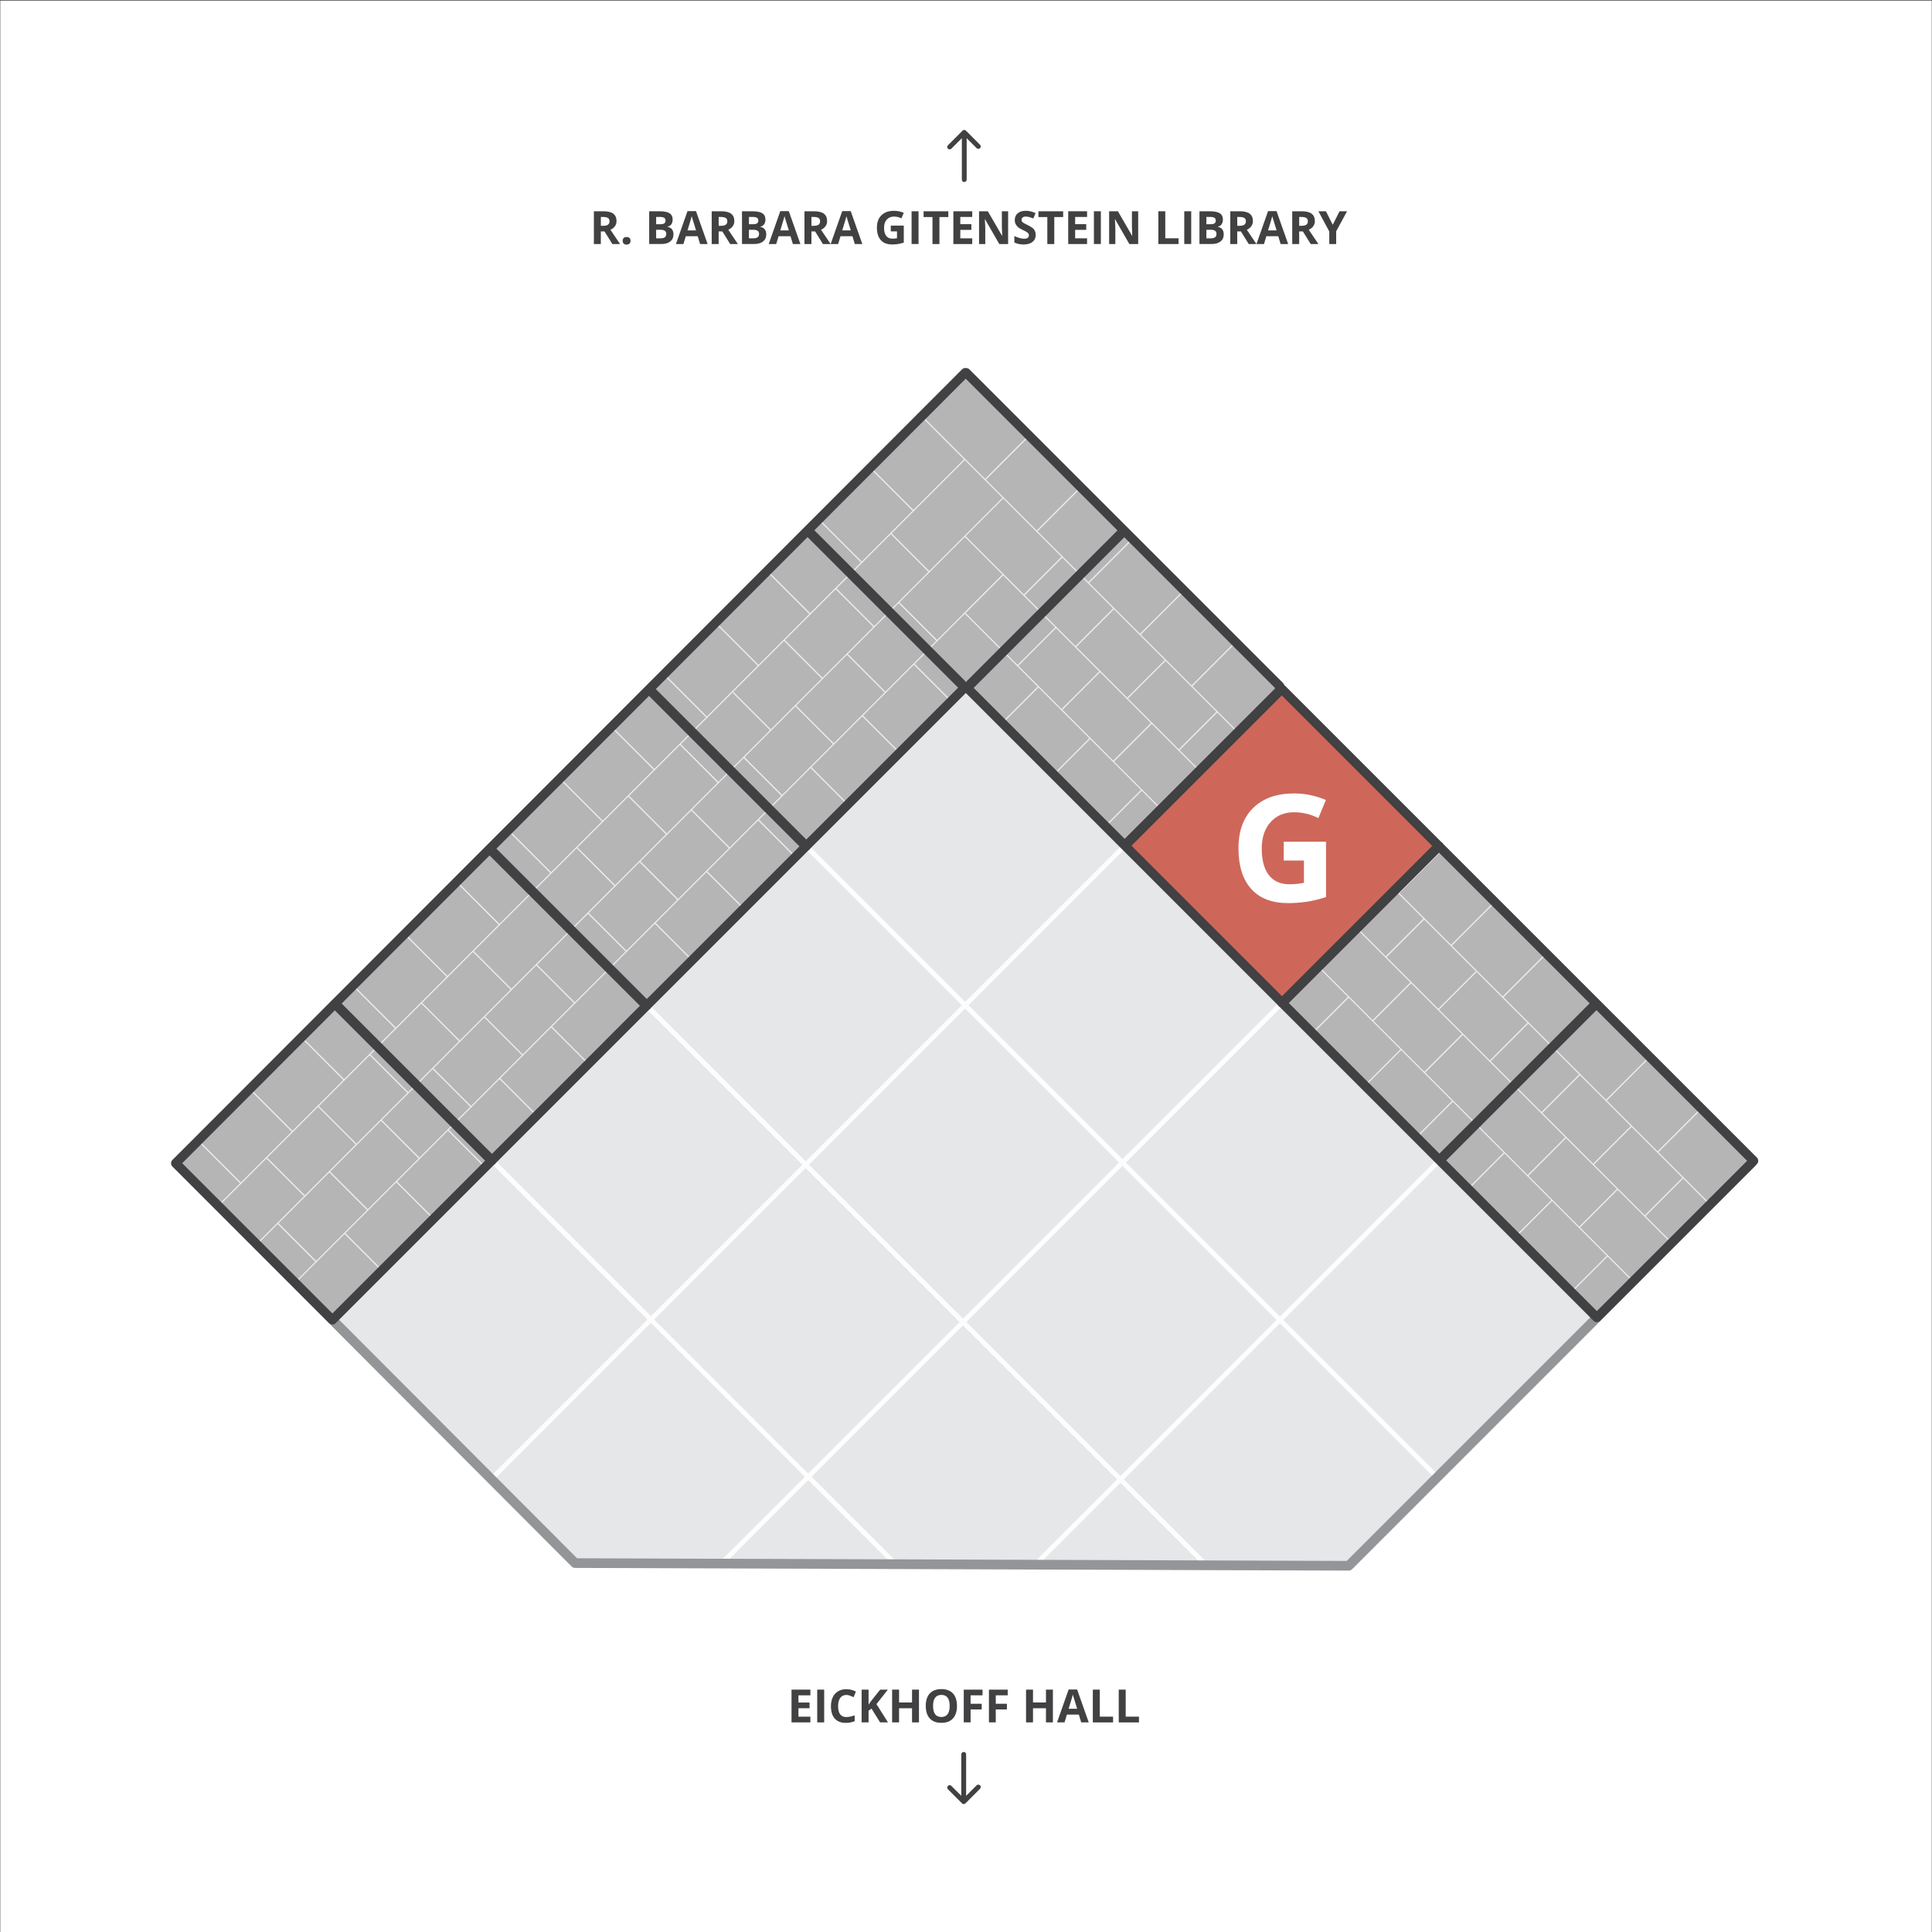 <?xml version="1.0" encoding="utf-8"?>
<!-- Generator: Adobe Illustrator 24.0.0, SVG Export Plug-In . SVG Version: 6.00 Build 0)  -->
<svg version="1.1" xmlns="http://www.w3.org/2000/svg" xmlns:xlink="http://www.w3.org/1999/xlink" x="0px" y="0px"
	 viewBox="0 0 799.92 799.92" style="enable-background:new 0 0 799.92 799.92;" xml:space="preserve">
<rect x="0" y="0" width="799.92" height="799.92" fill="#333333" stroke="none"/>
<style type="text/css">
	.st0{fill:#CCCCCB;stroke:#414042;stroke-width:4;stroke-linecap:round;stroke-linejoin:round;stroke-miterlimit:10;}
	.st1{fill:#F2F2F3;stroke:#414042;stroke-width:4;stroke-linecap:round;stroke-linejoin:round;stroke-miterlimit:10;}
	.st2{fill:#CE6759;}
	.st3{fill:#D8B5AF;}
	.st4{fill:#B5B5B6;}
	.st5{fill:#D8D8D8;}
	.st6{fill:#E6E7E8;}
	.st7{fill:none;stroke:#414042;stroke-width:6;stroke-miterlimit:10;}
	.st8{fill:#FFF200;}
	.st9{opacity:0.5;}
	.st10{opacity:0.5;fill:none;stroke:#FFFFFF;stroke-width:0.537;stroke-miterlimit:10;}
	.st11{opacity:0.5;fill:none;stroke:#FFFFFF;stroke-width:0.5;stroke-miterlimit:10;}
	.st12{opacity:0.9;fill:#FFFFFF;}
	.st13{opacity:0.75;fill:#FFFFFF;}
	.st14{fill:#FFFFFF;}
	.st15{opacity:0.9;fill:none;stroke:#FFFFFF;stroke-width:2;stroke-miterlimit:10;}
	.st16{fill:none;stroke:#939598;stroke-width:4;stroke-linecap:round;stroke-linejoin:round;stroke-miterlimit:10;}
	.st17{fill:none;stroke:#414042;stroke-width:4;stroke-linecap:round;stroke-linejoin:round;stroke-miterlimit:10;}
	.st18{fill:#939598;}
	.st19{fill:#414042;}
	.st20{fill:#CE685A;stroke:#010101;stroke-width:3;stroke-linecap:round;stroke-linejoin:round;stroke-miterlimit:10;}
	.st21{fill:#B5B6B6;stroke:#010101;stroke-width:3;stroke-linecap:round;stroke-linejoin:round;stroke-miterlimit:10;}
	.st22{fill:#010101;}
	.st23{opacity:0.21;fill:none;stroke:#FFFFFF;stroke-width:0.5;stroke-miterlimit:10;}
	.st24{fill:none;stroke:#FFFFFF;stroke-width:0.5;stroke-miterlimit:10;}
	.st25{fill:#CE6759;stroke:#414042;stroke-width:4;stroke-linecap:round;stroke-linejoin:round;stroke-miterlimit:10;}
	.st26{fill:#B5B5B6;stroke:#414042;stroke-width:4;stroke-linecap:round;stroke-linejoin:round;stroke-miterlimit:10;}
	.st27{fill:#D8D8D8;stroke:#414042;stroke-width:4;stroke-linecap:round;stroke-linejoin:round;stroke-miterlimit:10;}
	.st28{fill:#BCBEC0;}
	.st29{fill:none;stroke:#424142;stroke-width:2;stroke-linecap:round;stroke-linejoin:round;stroke-miterlimit:10;}
	.st30{fill:#424142;}
</style>
<g id="Layer_2">
</g>
<g id="Layer_3">
</g>
<g id="Layer_1">
	<rect x="0.11" y="0.23" class="st14" width="799.72" height="799.7"/>
	<g>
		<path class="st6" d="M72.5,481.85l165.33,165.33l320.59,1.11l166.93-166.93L398.99,153.54C398.99,153.54,73.28,481.85,72.5,481.85
			z"/>
		<path class="st12" d="M596.94,480.91l-1.41-1.41l-65.6,65.6l-63.77-63.77l67.06-67.06l-1.41-1.41l-67.06,67.06l-63.73-63.73
			l64.8-64.8l-1.41-1.41l-64.8,64.8l-64.26-64.26l-1.41,1.41l64.26,64.26l-64.62,64.62l-65-65l-1.41,1.41l65,65l-62.69,62.69
			l-66.1-66.1l-1.41,1.41l66.1,66.1l-65,65l1.41,1.41l65-65l63.73,63.72l-34.26,34.26l1.41,1.41l34.26-34.26l35.74,35.74l1.41-1.41
			l-35.74-35.74l62.69-62.69l63.77,63.77l-34.37,34.37l1.41,1.41l34.37-34.37l34.43,34.43l1.41-1.41l-34.43-34.43l64.62-64.62
			l64.24,64.24l1.41-1.41l-64.24-64.24L596.94,480.91z M399.6,417.61l63.73,63.73l-64.62,64.62l-63.73-63.73L399.6,417.61z
			 M334.6,610.06l-63.73-63.72l62.69-62.69l63.73,63.73L334.6,610.06z M463.89,611.13l-63.77-63.77l64.62-64.62l63.77,63.77
			L463.89,611.13z"/>
		<path class="st18" d="M558.42,650.29C558.42,650.29,558.42,650.29,558.42,650.29l-320.33-1.11c-0.53,0-1.04-0.21-1.41-0.59
			L71.52,483.05c-0.57-0.57-0.74-1.43-0.43-2.18c0.14-0.34,0.37-0.63,0.65-0.84c6.61-5.9,323.22-323.52,326.43-326.74
			c0.75-0.75,2.08-0.75,2.83,0l325.77,326.64c0.78,0.78,0.78,2.05,0,2.83L559.84,649.7C559.46,650.08,558.96,650.29,558.42,650.29z
			 M238.93,645.18l318.67,1.1l164.93-164.93L399.59,157.54c-11.21,11.24-86.82,87.1-161.62,162.05
			c-47.36,47.45-85.12,85.27-112.25,112.38c-15.33,15.33-28.12,28.1-37.11,37.04c-4.5,4.47-8.04,7.99-10.47,10.38
			c-0.98,0.97-1.74,1.71-2.33,2.29L238.93,645.18z"/>
		<polygon class="st4" points="399.88,284.24 661.16,545.53 726.07,480.62 529.67,284.22 529.82,284.07 400.05,154.3 399.9,154.46 
			399.7,154.26 270.14,284.22 72.75,481.61 137.63,546.49 		"/>
		<g>
			<path class="st13" d="M707.82,498.87l0.34-0.34l-21.48-21.48l17.45-17.45l-0.36-0.36l-17.45,17.45l-21.02-21.02l17.6-17.6
				l-0.36-0.36l-17.6,17.6l-21.02-21.02l17.21-17.21l-0.36-0.36l-17.21,17.21l-21.02-21.02l17.42-17.42l-0.36-0.36l-17.42,17.42
				l-21.02-21.02l17.42-17.42l-0.36-0.36l-17.42,17.42l-21.36-21.36l17.05-17.05l-0.36-0.36l-17.05,17.05l-21.02-21.02l17.1-17.11
				l-0.36-0.36l-17.11,17.11l-21.02-21.02l16.87-16.87l-0.36-0.36l-16.87,16.87l-21.02-21.02l17.16-17.16l-0.36-0.36l-17.16,17.16
				l-21.19-21.19l16.9-16.9l-0.36-0.36l-16.9,16.9l-21.02-21.02l17.47-17.47l-0.36-0.36L472,262.38l-21.02-21.02l16.71-16.71
				l-0.36-0.36L450.62,241l-21.02-21.02l16.87-16.87l-0.36-0.36l-16.87,16.87l-21.02-21.02l16.95-16.95l-0.36-0.36l-16.95,16.95
				l-8.22-8.22l0.01-0.01l-17.38-17.38l-0.36,0.36l17.21,17.21l-20.92,20.92l-17.42-17.42l-0.36,0.36l17.42,17.42l-21.02,21.02
				l-17.58-17.58l-0.36,0.36l17.58,17.58l-21.02,21.02l-17.19-17.19l-0.36,0.36l17.19,17.19l-21.02,21.02l-17.4-17.4l-0.36,0.36
				l17.4,17.4l-21.02,21.02l-17.4-17.4l-0.36,0.36l17.4,17.4l-21.36,21.36l-17.03-17.03l-0.36,0.36l17.03,17.03l-21.02,21.02
				l-17.08-17.08l-0.36,0.36l17.08,17.08l-21.02,21.02l-16.85-16.85l-0.36,0.36l16.85,16.85l-21.02,21.02l-17.14-17.14l-0.36,0.36
				l17.14,17.14l-21.19,21.19l-16.87-16.87l-0.36,0.36l16.87,16.87l-21.02,21.02l-17.45-17.45l-0.36,0.36l17.45,17.45l-21.02,21.02
				l-16.69-16.69l-0.36,0.36l16.69,16.69l-21.02,21.02l-16.85-16.85l-0.36,0.36l16.85,16.85l-21.02,21.02l-16.93-16.93l-0.36,0.36
				l16.93,16.93l-9.16,9.16l0.34,0.34l19.74-19.74l15.57,15.57l-19.47,19.47l0.34,0.34l8.24-8.24l15.57,15.57l-8.51,8.51l0.34,0.34
				l20.3-20.3l15.93,15.93l0.36-0.36l-15.93-15.93l21.02-21.02L180,505.5l0.36-0.36l-15.93-15.93l21.02-21.02l15.93,15.93l0.36-0.36
				l-15.93-15.93l21.02-21.02l15.93,15.93l0.36-0.36l-15.93-15.93l21.02-21.02l15.93,15.93l0.36-0.36l-15.93-15.93l42.57-42.57
				l15.93,15.93l0.36-0.36l-15.93-15.93l21.02-21.02l15.93,15.93l0.36-0.36l-15.93-15.93l21.02-21.02l15.93,15.93l0.36-0.36
				l-15.93-15.93l21.36-21.36l15.93,15.93l0.36-0.36l-15.93-15.93L357,296.63l15.93,15.93l0.36-0.36l-15.93-15.93l21.02-21.02
				l15.93,15.93l0.36-0.36l-15.93-15.93l20.73-20.73l30.14,30.14l-15.91,15.91l0.36,0.36l15.91-15.91L451,305.67l-15.91,15.91
				l0.36,0.36l15.91-15.91l21.02,21.02l-15.91,15.91l0.36,0.36l15.91-15.91l21.19,21.19l-15.91,15.91l0.36,0.36l15.91-15.91
				l21.02,21.02l-15.91,15.91l0.36,0.36l15.91-15.91l21.02,21.02l-15.91,15.91l0.36,0.36l15.91-15.91l21.02,21.02l-15.91,15.91
				l0.36,0.36l15.91-15.91l21.36,21.36l-15.91,15.91l0.36,0.36l15.91-15.91l21.02,21.02l-15.91,15.91l0.36,0.36l15.91-15.91
				l21.02,21.02l-15.91,15.91l0.36,0.36l15.91-15.91l19.35,19.35L626.19,513l0.36,0.36l16.07-16.07l22.63,22.63l-16.12,16.12
				l0.36,0.36l16.12-16.12l10.39,10.39l0.34-0.34l-22.12-22.12l15.57-15.57l22.12,22.12l0.34-0.34l-10.9-10.9l15.57-15.57
				L707.82,498.87z M638.6,460.78l15.57-15.57l21.02,21.02l-15.57,15.57L638.6,460.78z M617.22,439.4l15.57-15.57l21.02,21.02
				l-15.57,15.57L617.22,439.4z M595.84,418.03l15.49-15.49l-0.36-0.36l-15.49,15.49l-21.36-21.36l15.57-15.57l42.74,42.74
				l-15.57,15.57L595.84,418.03z M552.73,374.92l15.57-15.57l21.02,21.02l-15.57,15.57L552.73,374.92z M531.35,353.54l15.57-15.57
				l21.02,21.02l-15.57,15.57L531.35,353.54z M509.97,332.16l15.57-15.57l21.02,21.02l-15.57,15.57L509.97,332.16z M467.04,289.23
				l15.57-15.57l21.02,21.02l-15.57,15.57L467.04,289.23z M445.66,267.85l15.57-15.57l21.02,21.02l-15.57,15.57L445.66,267.85z
				 M399.82,222l15.57-15.57l24.1,24.1l-15.57,15.57L399.82,222z M399.32,221.83l-14.57,14.57l-15.57-15.57l30.3-30.3l15.57,15.57
				L399.32,221.83z M384.39,236.76l-22.45,22.45l-15.57-15.57l22.45-22.45L384.39,236.76z M361.58,259.57l-21.02,21.02l-15.57-15.57
				L346.01,244L361.58,259.57z M340.2,280.95l-21.02,21.02l-15.47-15.47l-0.36,0.36l15.47,15.47l-21.36,21.36l-15.57-15.57
				l42.74-42.74L340.2,280.95z M297.09,324.06l-21.02,21.02L260.5,329.5l21.02-21.02L297.09,324.06z M275.71,345.43l-21.02,21.02
				l-15.57-15.57l21.02-21.02L275.71,345.43z M254.33,366.81l-42.57,42.57l-15.57-15.57l42.57-42.57L254.33,366.81z M211.4,409.75
				l-21.02,21.02l-15.57-15.57l21.02-21.02L211.4,409.75z M190.02,431.13L169,452.14l-15.57-15.57l21.02-21.02L190.02,431.13z
				 M168.64,452.51l-21.02,21.02l-15.57-15.57l21.02-21.02L168.64,452.51z M157.75,464.07l15.57,15.57l-21.02,21.02l-15.57-15.57
				L157.75,464.07z M158.11,463.71l21.02-21.02l15.57,15.57l-21.02,21.02L158.11,463.71z M179.49,442.33l21.02-21.02l15.57,15.57
				l-21.02,21.02L179.49,442.33z M200.87,420.95l21.19-21.19l15.57,15.57l-21.19,21.19L200.87,420.95z M222.42,399.4l21.02-21.02
				l15.57,15.57l-21.02,21.02L222.42,399.4z M243.8,378.02L264.82,357l15.57,15.57l-21.02,21.02L243.8,378.02z M265.18,356.64
				l21.02-21.02l15.57,15.57l-21.02,21.02L265.18,356.64z M286.56,335.26l21.36-21.36l15.57,15.57l-21.36,21.36L286.56,335.26z
				 M308.29,313.53l21.02-21.02l15.57,15.57l-21.02,21.02L308.29,313.53z M329.67,292.15l21.02-21.02l15.57,15.57l-21.02,21.02
				L329.67,292.15z M351.05,270.77l21.02-21.02l15.57,15.57l-21.02,21.02L351.05,270.77z M372.43,249.39l27.05-27.05l15.54,15.54
				l-16.29,16.29l0.03,0.03L388,264.96L372.43,249.39z M415.38,238.25l21.5,21.5l-15.57,15.57l-21.5-21.5L415.38,238.25z
				 M424.28,246.47l15.57-15.57l21.02,21.02l-15.57,15.57L424.28,246.47z M503.99,295.04l21.19,21.19l-15.57,15.57l-21.19-21.19
				L503.99,295.04z M110.67,479.33l21.02-21.02l15.57,15.57l-21.02,21.02L110.67,479.33z M115.35,506.47l21.02-21.02l15.57,15.57
				l-21.02,21.02L115.35,506.47z M429.95,283.95L429.95,283.95l-8.28-8.27l15.57-15.57l17.87,17.87l-15.57,15.57l-9.23-9.23l0,0
				L429.95,283.95z M451.33,305.33L451.33,305.33l-11.43-11.43l15.57-15.57l21.02,21.02l-15.57,15.57l-9.23-9.23l0,0L451.33,305.33z
				 M494.27,348.27L494.27,348.27l-21.19-21.19l0,0l-0.36-0.36l0,0l-11.43-11.43l15.57-15.57l42.57,42.57l-15.57,15.57l-9.23-9.23
				l0,0L494.27,348.27z M515.65,369.65L515.65,369.65l-11.43-11.43l15.57-15.57l21.02,21.02l-15.57,15.57l-9.23-9.23l0,0
				L515.65,369.65z M537.03,391.03L537.03,391.03L525.6,379.6l15.57-15.57l21.02,21.02l-15.57,15.57l-9.23-9.23l0,0L537.03,391.03z
				 M558.41,412.41L558.41,412.41l-11.43-11.43l15.57-15.57l21.36,21.36l-15.57,15.57l-9.58-9.58l0,0L558.41,412.41z M580.13,434.13
				L580.13,434.13l-11.43-11.43l15.57-15.57l21.02,21.02l-15.57,15.57l-9.23-9.23l0,0L580.13,434.13z M601.51,455.51L601.51,455.51
				l-11.43-11.43l15.57-15.57l21.02,21.02L611.1,465.1l-9.23-9.23l0,0L601.51,455.51z M622.89,476.89L622.89,476.89l-11.43-11.43
				l15.57-15.57l21.02,21.02l-15.57,15.57l-9.23-9.23l0,0L622.89,476.89z M653.86,507.86l-21.02-21.02l15.57-15.57l21.02,21.02
				L653.86,507.86z M680.99,503.18l-21.02-21.02l15.57-15.57l21.02,21.02L680.99,503.18z"/>
		</g>
		
			<rect x="484.41" y="306.45" transform="matrix(0.707 -0.707 0.707 0.707 -92.87 477.624)" class="st2" width="91.39" height="88.93"/>
		<g>
			<path class="st14" d="M531.5,348.51h17.52v22.9c-2.84,0.93-5.51,1.58-8.02,1.95s-5.07,0.56-7.69,0.56
				c-6.67,0-11.76-1.96-15.27-5.88c-3.51-3.92-5.27-9.54-5.27-16.87c0-7.13,2.04-12.69,6.12-16.68s9.73-5.98,16.97-5.98
				c4.53,0,8.9,0.91,13.11,2.72l-3.11,7.49c-3.22-1.61-6.58-2.42-10.06-2.42c-4.05,0-7.29,1.36-9.73,4.08
				c-2.44,2.72-3.66,6.38-3.66,10.97c0,4.79,0.98,8.46,2.95,10.98c1.96,2.53,4.82,3.79,8.57,3.79c1.95,0,3.94-0.2,5.95-0.6v-9.22
				h-8.37V348.51z"/>
		</g>
		<path class="st19" d="M727.42,479.27L597.51,349.37c-0.09-0.17-0.2-0.33-0.34-0.47s-0.3-0.25-0.47-0.34l-65.07-65.07
			c-0.09-0.28-0.25-0.55-0.47-0.77L401.4,152.96c-0.35-0.35-0.81-0.54-1.27-0.56c-0.62-0.14-1.29,0.03-1.78,0.51L137.61,413.97
			c-0.1,0.07-0.19,0.14-0.28,0.23c-0.09,0.09-0.16,0.18-0.23,0.28l-65.7,65.78c-0.36,0.36-0.56,0.84-0.56,1.35s0.2,0.99,0.56,1.35
			l64.88,64.88c0.37,0.37,0.86,0.56,1.35,0.56s0.98-0.19,1.35-0.56l65.59-65.59c0.17-0.09,0.33-0.2,0.47-0.34s0.25-0.3,0.34-0.47
			l63.3-63.3c0.17-0.09,0.33-0.2,0.47-0.34c0.14-0.14,0.25-0.3,0.34-0.47l65.23-65.23c0.17-0.09,0.33-0.2,0.47-0.34
			s0.25-0.3,0.34-0.47l64.36-64.36L529.1,416.16c0.09,0.17,0.2,0.33,0.34,0.47c0.14,0.14,0.3,0.25,0.47,0.34l129.91,129.91
			c0.72,0.72,1.98,0.72,2.7,0l64.91-64.91C728.16,481.23,728.16,480.02,727.42,479.27z M533.62,415.28l62.21-62.21l62.35,62.35
			l-62.21,62.21L533.62,415.28z M468.48,350.15l62.21-62.21L593,350.25l-62.21,62.21L468.48,350.15z M527.95,285.02l-62.3,62.3
			l-62.51-62.51l62.31-62.31c0.02-0.02,0.03-0.04,0.05-0.06l62.36,62.36C527.87,284.87,527.91,284.94,527.95,285.02z M333.83,347.59
			l-62.3-62.3l62.84-62.92c0.04,0.04,0.06,0.09,0.1,0.13l62.14,62.14c0.03,0.03,0.06,0.05,0.1,0.08L333.83,347.59z M267.8,413.63
			l-62.26-62.26l63.17-63.24l62.3,62.3L267.8,413.63z M203.69,477.73l-62.23-62.23l61.24-61.32l62.26,62.26L203.69,477.73z
			 M399.85,156.8l62.82,62.82c-0.02,0.02-0.04,0.03-0.06,0.05l-62.31,62.31c-0.12,0.12-0.22,0.25-0.3,0.39
			c-0.06,0-0.12-0.01-0.18-0.01c-0.1-0.2-0.22-0.39-0.38-0.55l-62.14-62.14c-0.04-0.04-0.09-0.07-0.13-0.11L399.85,156.8z
			 M137.63,543.8l-62.19-62.19l63.19-63.27l62.22,62.22L137.63,543.8z M661.16,542.83l-62.37-62.37l62.21-62.21l62.37,62.37
			L661.16,542.83z"/>
	</g>
	<g>
		<g>
			<path class="st19" d="M335.53,713.13h-7.81v-13.56h7.81v2.36h-4.94v2.98h4.59v2.36h-4.59v3.5h4.94V713.13z"/>
			<path class="st19" d="M338.36,713.13v-13.56h2.88v13.56H338.36z"/>
			<path class="st19" d="M350.41,701.77c-1.08,0-1.92,0.41-2.51,1.22s-0.89,1.95-0.89,3.4c0,3.02,1.13,4.54,3.4,4.54
				c0.95,0,2.11-0.24,3.46-0.71v2.41c-1.11,0.46-2.36,0.7-3.73,0.7c-1.97,0-3.48-0.6-4.53-1.79c-1.05-1.2-1.57-2.92-1.57-5.15
				c0-1.41,0.26-2.64,0.77-3.71c0.51-1.06,1.25-1.87,2.21-2.44c0.96-0.57,2.09-0.85,3.38-0.85c1.32,0,2.64,0.32,3.97,0.96
				l-0.93,2.34c-0.51-0.24-1.02-0.45-1.53-0.63C351.41,701.85,350.9,701.77,350.41,701.77z"/>
			<path class="st19" d="M367.66,713.13h-3.27l-3.55-5.71l-1.22,0.87v4.84h-2.88v-13.56h2.88v6.21l1.13-1.6l3.67-4.61h3.19l-4.73,6
				L367.66,713.13z"/>
			<path class="st19" d="M380.49,713.13h-2.87v-5.85h-5.37v5.85h-2.88v-13.56h2.88v5.32h5.37v-5.32h2.87V713.13z"/>
			<path class="st19" d="M396.22,706.33c0,2.25-0.56,3.97-1.67,5.18c-1.11,1.21-2.71,1.81-4.79,1.81s-3.67-0.6-4.79-1.81
				c-1.11-1.21-1.67-2.94-1.67-5.2c0-2.26,0.56-3.98,1.67-5.17c1.12-1.19,2.72-1.79,4.8-1.79c2.08,0,3.68,0.6,4.78,1.8
				C395.67,702.35,396.22,704.08,396.22,706.33z M386.32,706.33c0,1.52,0.29,2.66,0.86,3.42s1.43,1.15,2.58,1.15
				c2.29,0,3.44-1.52,3.44-4.57c0-3.05-1.14-4.58-3.42-4.58c-1.14,0-2.01,0.38-2.59,1.15C386.61,703.67,386.32,704.81,386.32,706.33
				z"/>
			<path class="st19" d="M401.86,713.13h-2.83v-13.56h7.77v2.36h-4.94v3.5h4.6v2.35h-4.6V713.13z"/>
			<path class="st19" d="M412.29,713.13h-2.83v-13.56h7.77v2.36h-4.94v3.5h4.6v2.35h-4.6V713.13z"/>
			<path class="st19" d="M435.94,713.13h-2.87v-5.85h-5.37v5.85h-2.88v-13.56h2.88v5.32h5.37v-5.32h2.87V713.13z"/>
			<path class="st19" d="M447.66,713.13l-0.98-3.23h-4.94l-0.98,3.23h-3.1l4.79-13.62h3.52l4.81,13.62H447.66z M445.99,707.49
				c-0.91-2.93-1.42-4.58-1.54-4.96c-0.11-0.38-0.2-0.69-0.25-0.91c-0.2,0.79-0.79,2.75-1.75,5.87H445.99z"/>
			<path class="st19" d="M452.47,713.13v-13.56h2.88v11.19h5.5v2.38H452.47z"/>
			<path class="st19" d="M463.2,713.13v-13.56h2.88v11.19h5.5v2.38H463.2z"/>
		</g>
		<path class="st30" d="M405.77,739.19c-0.39-0.39-1.02-0.39-1.41,0l-4.35,4.35v-17.16c0-0.55-0.45-1-1-1s-1,0.45-1,1v17.16
			l-4.12-4.12c-0.39-0.39-1.02-0.39-1.41,0s-0.39,1.02,0,1.41l5.83,5.83c0.01,0.01,0.02,0.01,0.03,0.02
			c0.09,0.08,0.18,0.15,0.29,0.2c0,0,0,0,0,0c0.12,0.05,0.25,0.08,0.38,0.08c0.13,0,0.26-0.03,0.38-0.07
			c0.12-0.05,0.23-0.12,0.33-0.22l6.05-6.05C406.16,740.21,406.16,739.58,405.77,739.19z"/>
	</g>
	<g>
		<g>
			<path class="st30" d="M248.77,95.83v5.21h-2.88V87.47h3.95c1.84,0,3.21,0.34,4.09,1.01c0.88,0.67,1.33,1.69,1.33,3.06
				c0,0.8-0.22,1.51-0.66,2.13c-0.44,0.62-1.06,1.11-1.86,1.46c2.04,3.05,3.37,5.02,3.99,5.91h-3.19l-3.24-5.21H248.77z
				 M248.77,93.49h0.93c0.91,0,1.58-0.15,2.01-0.45c0.43-0.3,0.65-0.78,0.65-1.43c0-0.64-0.22-1.1-0.66-1.37
				c-0.44-0.27-1.13-0.41-2.05-0.41h-0.87V93.49z"/>
			<path class="st30" d="M257.82,99.71c0-0.52,0.14-0.91,0.42-1.18s0.68-0.4,1.22-0.4c0.51,0,0.91,0.14,1.19,0.41
				c0.28,0.27,0.42,0.66,0.42,1.17c0,0.49-0.14,0.87-0.43,1.15c-0.28,0.28-0.68,0.42-1.19,0.42c-0.52,0-0.92-0.14-1.21-0.41
				C257.96,100.6,257.82,100.21,257.82,99.71z"/>
			<path class="st30" d="M268.79,87.47h4.22c1.92,0,3.32,0.27,4.19,0.82c0.87,0.55,1.3,1.42,1.3,2.61c0,0.81-0.19,1.47-0.57,1.99
				c-0.38,0.52-0.89,0.83-1.52,0.94v0.09c0.86,0.19,1.48,0.55,1.86,1.08c0.38,0.53,0.57,1.22,0.57,2.1c0,1.24-0.45,2.2-1.34,2.89
				c-0.89,0.69-2.11,1.04-3.64,1.04h-5.07V87.47z M271.67,92.84h1.67c0.78,0,1.34-0.12,1.69-0.36c0.35-0.24,0.52-0.64,0.52-1.2
				c0-0.52-0.19-0.89-0.57-1.12c-0.38-0.23-0.98-0.34-1.8-0.34h-1.51V92.84z M271.67,95.13v3.54h1.87c0.79,0,1.38-0.15,1.75-0.46
				c0.38-0.3,0.57-0.77,0.57-1.39c0-1.13-0.8-1.69-2.41-1.69H271.67z"/>
			<path class="st30" d="M289.86,101.04l-0.98-3.23h-4.94l-0.98,3.23h-3.1l4.79-13.62h3.52l4.81,13.62H289.86z M288.19,95.39
				c-0.91-2.93-1.42-4.58-1.54-4.96c-0.11-0.38-0.2-0.69-0.25-0.91c-0.2,0.79-0.79,2.75-1.75,5.87H288.19z"/>
			<path class="st30" d="M297.55,95.83v5.21h-2.88V87.47h3.95c1.84,0,3.21,0.34,4.09,1.01c0.88,0.67,1.33,1.69,1.33,3.06
				c0,0.8-0.22,1.51-0.66,2.13c-0.44,0.62-1.06,1.11-1.86,1.46c2.04,3.05,3.37,5.02,3.99,5.91h-3.19l-3.24-5.21H297.55z
				 M297.55,93.49h0.93c0.91,0,1.58-0.15,2.01-0.45c0.43-0.3,0.65-0.78,0.65-1.43c0-0.64-0.22-1.1-0.66-1.37
				c-0.44-0.27-1.13-0.41-2.05-0.41h-0.87V93.49z"/>
			<path class="st30" d="M307.21,87.47h4.22c1.92,0,3.32,0.27,4.19,0.82c0.87,0.55,1.3,1.42,1.3,2.61c0,0.81-0.19,1.47-0.57,1.99
				c-0.38,0.52-0.89,0.83-1.52,0.94v0.09c0.86,0.19,1.48,0.55,1.86,1.08c0.38,0.53,0.57,1.22,0.57,2.1c0,1.24-0.45,2.2-1.34,2.89
				c-0.89,0.69-2.11,1.04-3.64,1.04h-5.07V87.47z M310.09,92.84h1.67c0.78,0,1.34-0.12,1.69-0.36c0.35-0.24,0.52-0.64,0.52-1.2
				c0-0.52-0.19-0.89-0.57-1.12c-0.38-0.23-0.98-0.34-1.8-0.34h-1.51V92.84z M310.09,95.13v3.54h1.87c0.79,0,1.38-0.15,1.75-0.46
				c0.38-0.3,0.57-0.77,0.57-1.39c0-1.13-0.8-1.69-2.41-1.69H310.09z"/>
			<path class="st30" d="M328.28,101.04l-0.98-3.23h-4.94l-0.98,3.23h-3.1l4.79-13.62h3.52l4.81,13.62H328.28z M326.61,95.39
				c-0.91-2.93-1.42-4.58-1.54-4.96c-0.11-0.38-0.2-0.69-0.25-0.91c-0.2,0.79-0.79,2.75-1.75,5.87H326.61z"/>
			<path class="st30" d="M335.96,95.83v5.21h-2.88V87.47h3.95c1.84,0,3.21,0.34,4.09,1.01c0.88,0.67,1.33,1.69,1.33,3.06
				c0,0.8-0.22,1.51-0.66,2.13c-0.44,0.62-1.06,1.11-1.86,1.46c2.04,3.05,3.37,5.02,3.99,5.91h-3.19l-3.24-5.21H335.96z
				 M335.96,93.49h0.93c0.91,0,1.58-0.15,2.01-0.45c0.43-0.3,0.65-0.78,0.65-1.43c0-0.64-0.22-1.1-0.66-1.37
				c-0.44-0.27-1.13-0.41-2.05-0.41h-0.87V93.49z"/>
			<path class="st30" d="M353.93,101.04l-0.98-3.23H348l-0.98,3.23h-3.1l4.79-13.62h3.52l4.81,13.62H353.93z M352.26,95.39
				c-0.91-2.93-1.42-4.58-1.54-4.96c-0.11-0.38-0.2-0.69-0.25-0.91c-0.2,0.79-0.79,2.75-1.75,5.87H352.26z"/>
			<path class="st30" d="M368.82,93.42h5.38v7.03c-0.87,0.28-1.69,0.48-2.46,0.6c-0.77,0.11-1.56,0.17-2.36,0.17
				c-2.05,0-3.61-0.6-4.69-1.8c-1.08-1.2-1.62-2.93-1.62-5.18c0-2.19,0.63-3.9,1.88-5.12c1.25-1.22,2.99-1.84,5.21-1.84
				c1.39,0,2.73,0.28,4.03,0.83l-0.96,2.3c-0.99-0.49-2.02-0.74-3.09-0.74c-1.24,0-2.24,0.42-2.99,1.25
				c-0.75,0.83-1.12,1.96-1.12,3.37c0,1.47,0.3,2.6,0.9,3.37c0.6,0.78,1.48,1.16,2.63,1.16c0.6,0,1.21-0.06,1.83-0.19v-2.83h-2.57
				V93.42z"/>
			<path class="st30" d="M377.43,101.04V87.47h2.88v13.56H377.43z"/>
			<path class="st30" d="M388.96,101.04h-2.88V89.87h-3.68v-2.39h10.24v2.39h-3.68V101.04z"/>
			<path class="st30" d="M402.54,101.04h-7.81V87.47h7.81v2.36h-4.94v2.98h4.59v2.36h-4.59v3.5h4.94V101.04z"/>
			<path class="st30" d="M417.4,101.04h-3.66l-5.9-10.26h-0.08c0.12,1.81,0.18,3.1,0.18,3.88v6.38h-2.57V87.47h3.63l5.89,10.16h0.06
				c-0.09-1.76-0.14-3.01-0.14-3.74v-6.42h2.59V101.04z"/>
			<path class="st30" d="M428.82,97.27c0,1.22-0.44,2.19-1.32,2.89c-0.88,0.71-2.11,1.06-3.68,1.06c-1.45,0-2.73-0.27-3.84-0.82
				v-2.67c0.92,0.41,1.69,0.7,2.32,0.86c0.63,0.17,1.21,0.25,1.74,0.25c0.63,0,1.11-0.12,1.45-0.36c0.34-0.24,0.51-0.6,0.51-1.08
				c0-0.27-0.07-0.5-0.22-0.71s-0.37-0.41-0.65-0.6c-0.29-0.19-0.87-0.5-1.76-0.92c-0.83-0.39-1.45-0.76-1.86-1.12
				c-0.41-0.36-0.75-0.78-0.99-1.25c-0.25-0.48-0.37-1.03-0.37-1.67c0-1.2,0.41-2.14,1.22-2.83c0.81-0.69,1.94-1.03,3.37-1.03
				c0.71,0,1.38,0.08,2.02,0.25c0.64,0.17,1.31,0.4,2.01,0.71l-0.93,2.24c-0.72-0.3-1.32-0.5-1.79-0.62
				c-0.47-0.12-0.94-0.18-1.4-0.18c-0.54,0-0.96,0.13-1.25,0.38c-0.29,0.25-0.44,0.58-0.44,0.99c0,0.25,0.06,0.48,0.18,0.66
				c0.12,0.19,0.3,0.37,0.56,0.55c0.26,0.18,0.86,0.49,1.82,0.95c1.27,0.61,2.14,1.21,2.61,1.82
				C428.58,95.64,428.82,96.38,428.82,97.27z"/>
			<path class="st30" d="M436.51,101.04h-2.88V89.87h-3.68v-2.39h10.24v2.39h-3.68V101.04z"/>
			<path class="st30" d="M450.09,101.04h-7.81V87.47h7.81v2.36h-4.94v2.98h4.59v2.36h-4.59v3.5h4.94V101.04z"/>
			<path class="st30" d="M452.92,101.04V87.47h2.88v13.56H452.92z"/>
			<path class="st30" d="M471.25,101.04h-3.66l-5.9-10.26h-0.08c0.12,1.81,0.18,3.1,0.18,3.88v6.38h-2.57V87.47h3.63l5.89,10.16
				h0.06c-0.09-1.76-0.14-3.01-0.14-3.74v-6.42h2.59V101.04z"/>
			<path class="st30" d="M479.59,101.04V87.47h2.88v11.19h5.5v2.38H479.59z"/>
			<path class="st30" d="M490.33,101.04V87.47h2.88v13.56H490.33z"/>
			<path class="st30" d="M496.62,87.47h4.22c1.92,0,3.32,0.27,4.19,0.82c0.87,0.55,1.3,1.42,1.3,2.61c0,0.81-0.19,1.47-0.57,1.99
				c-0.38,0.52-0.89,0.83-1.52,0.94v0.09c0.86,0.19,1.48,0.55,1.86,1.08c0.38,0.53,0.57,1.22,0.57,2.1c0,1.24-0.45,2.2-1.34,2.89
				c-0.89,0.69-2.11,1.04-3.64,1.04h-5.07V87.47z M499.49,92.84h1.67c0.78,0,1.34-0.12,1.69-0.36c0.35-0.24,0.52-0.64,0.52-1.2
				c0-0.52-0.19-0.89-0.57-1.12c-0.38-0.23-0.98-0.34-1.8-0.34h-1.51V92.84z M499.49,95.13v3.54h1.87c0.79,0,1.38-0.15,1.75-0.46
				c0.38-0.3,0.57-0.77,0.57-1.39c0-1.13-0.8-1.69-2.41-1.69H499.49z"/>
			<path class="st30" d="M512.26,95.83v5.21h-2.88V87.47h3.95c1.84,0,3.21,0.34,4.09,1.01c0.88,0.67,1.33,1.69,1.33,3.06
				c0,0.8-0.22,1.51-0.66,2.13c-0.44,0.62-1.06,1.11-1.86,1.46c2.04,3.05,3.37,5.02,3.99,5.91h-3.19l-3.24-5.21H512.26z
				 M512.26,93.49h0.93c0.91,0,1.58-0.15,2.01-0.45c0.43-0.3,0.65-0.78,0.65-1.43c0-0.64-0.22-1.1-0.66-1.37
				c-0.44-0.27-1.13-0.41-2.05-0.41h-0.87V93.49z"/>
			<path class="st30" d="M530.23,101.04l-0.98-3.23h-4.94l-0.98,3.23h-3.1l4.79-13.62h3.52l4.81,13.62H530.23z M528.56,95.39
				c-0.91-2.93-1.42-4.58-1.54-4.96c-0.11-0.38-0.2-0.69-0.25-0.91c-0.2,0.79-0.79,2.75-1.75,5.87H528.56z"/>
			<path class="st30" d="M537.91,95.83v5.21h-2.88V87.47h3.95c1.84,0,3.21,0.34,4.09,1.01c0.88,0.67,1.33,1.69,1.33,3.06
				c0,0.8-0.22,1.51-0.66,2.13c-0.44,0.62-1.06,1.11-1.86,1.46c2.04,3.05,3.37,5.02,3.99,5.91h-3.19l-3.24-5.21H537.91z
				 M537.91,93.49h0.93c0.91,0,1.58-0.15,2.01-0.45c0.43-0.3,0.65-0.78,0.65-1.43c0-0.64-0.22-1.1-0.66-1.37
				c-0.44-0.27-1.13-0.41-2.05-0.41h-0.87V93.49z"/>
			<path class="st30" d="M551.8,93.06l2.83-5.58h3.1l-4.5,8.28v5.28h-2.86v-5.19l-4.5-8.38h3.12L551.8,93.06z"/>
		</g>
		<path class="st30" d="M405.77,59.93l-5.83-5.83c-0.01-0.01-0.02-0.01-0.03-0.02c-0.09-0.08-0.18-0.15-0.29-0.2c0,0,0,0,0,0
			c-0.01,0-0.02,0-0.03-0.01c-0.1-0.04-0.21-0.06-0.31-0.06c-0.04,0-0.07,0-0.1,0.01c-0.08,0.01-0.17,0.02-0.25,0.05
			c-0.03,0.01-0.07,0.02-0.1,0.03c-0.11,0.05-0.21,0.11-0.3,0.2l-6.05,6.05c-0.39,0.39-0.39,1.02,0,1.41c0.39,0.39,1.02,0.39,1.41,0
			l4.35-4.35v17.16c0,0.55,0.45,1,1,1s1-0.45,1-1V57.22l4.12,4.12c0.2,0.2,0.45,0.29,0.71,0.29s0.51-0.1,0.71-0.29
			C406.16,60.95,406.16,60.32,405.77,59.93z"/>
	</g>
</g>
</svg>

